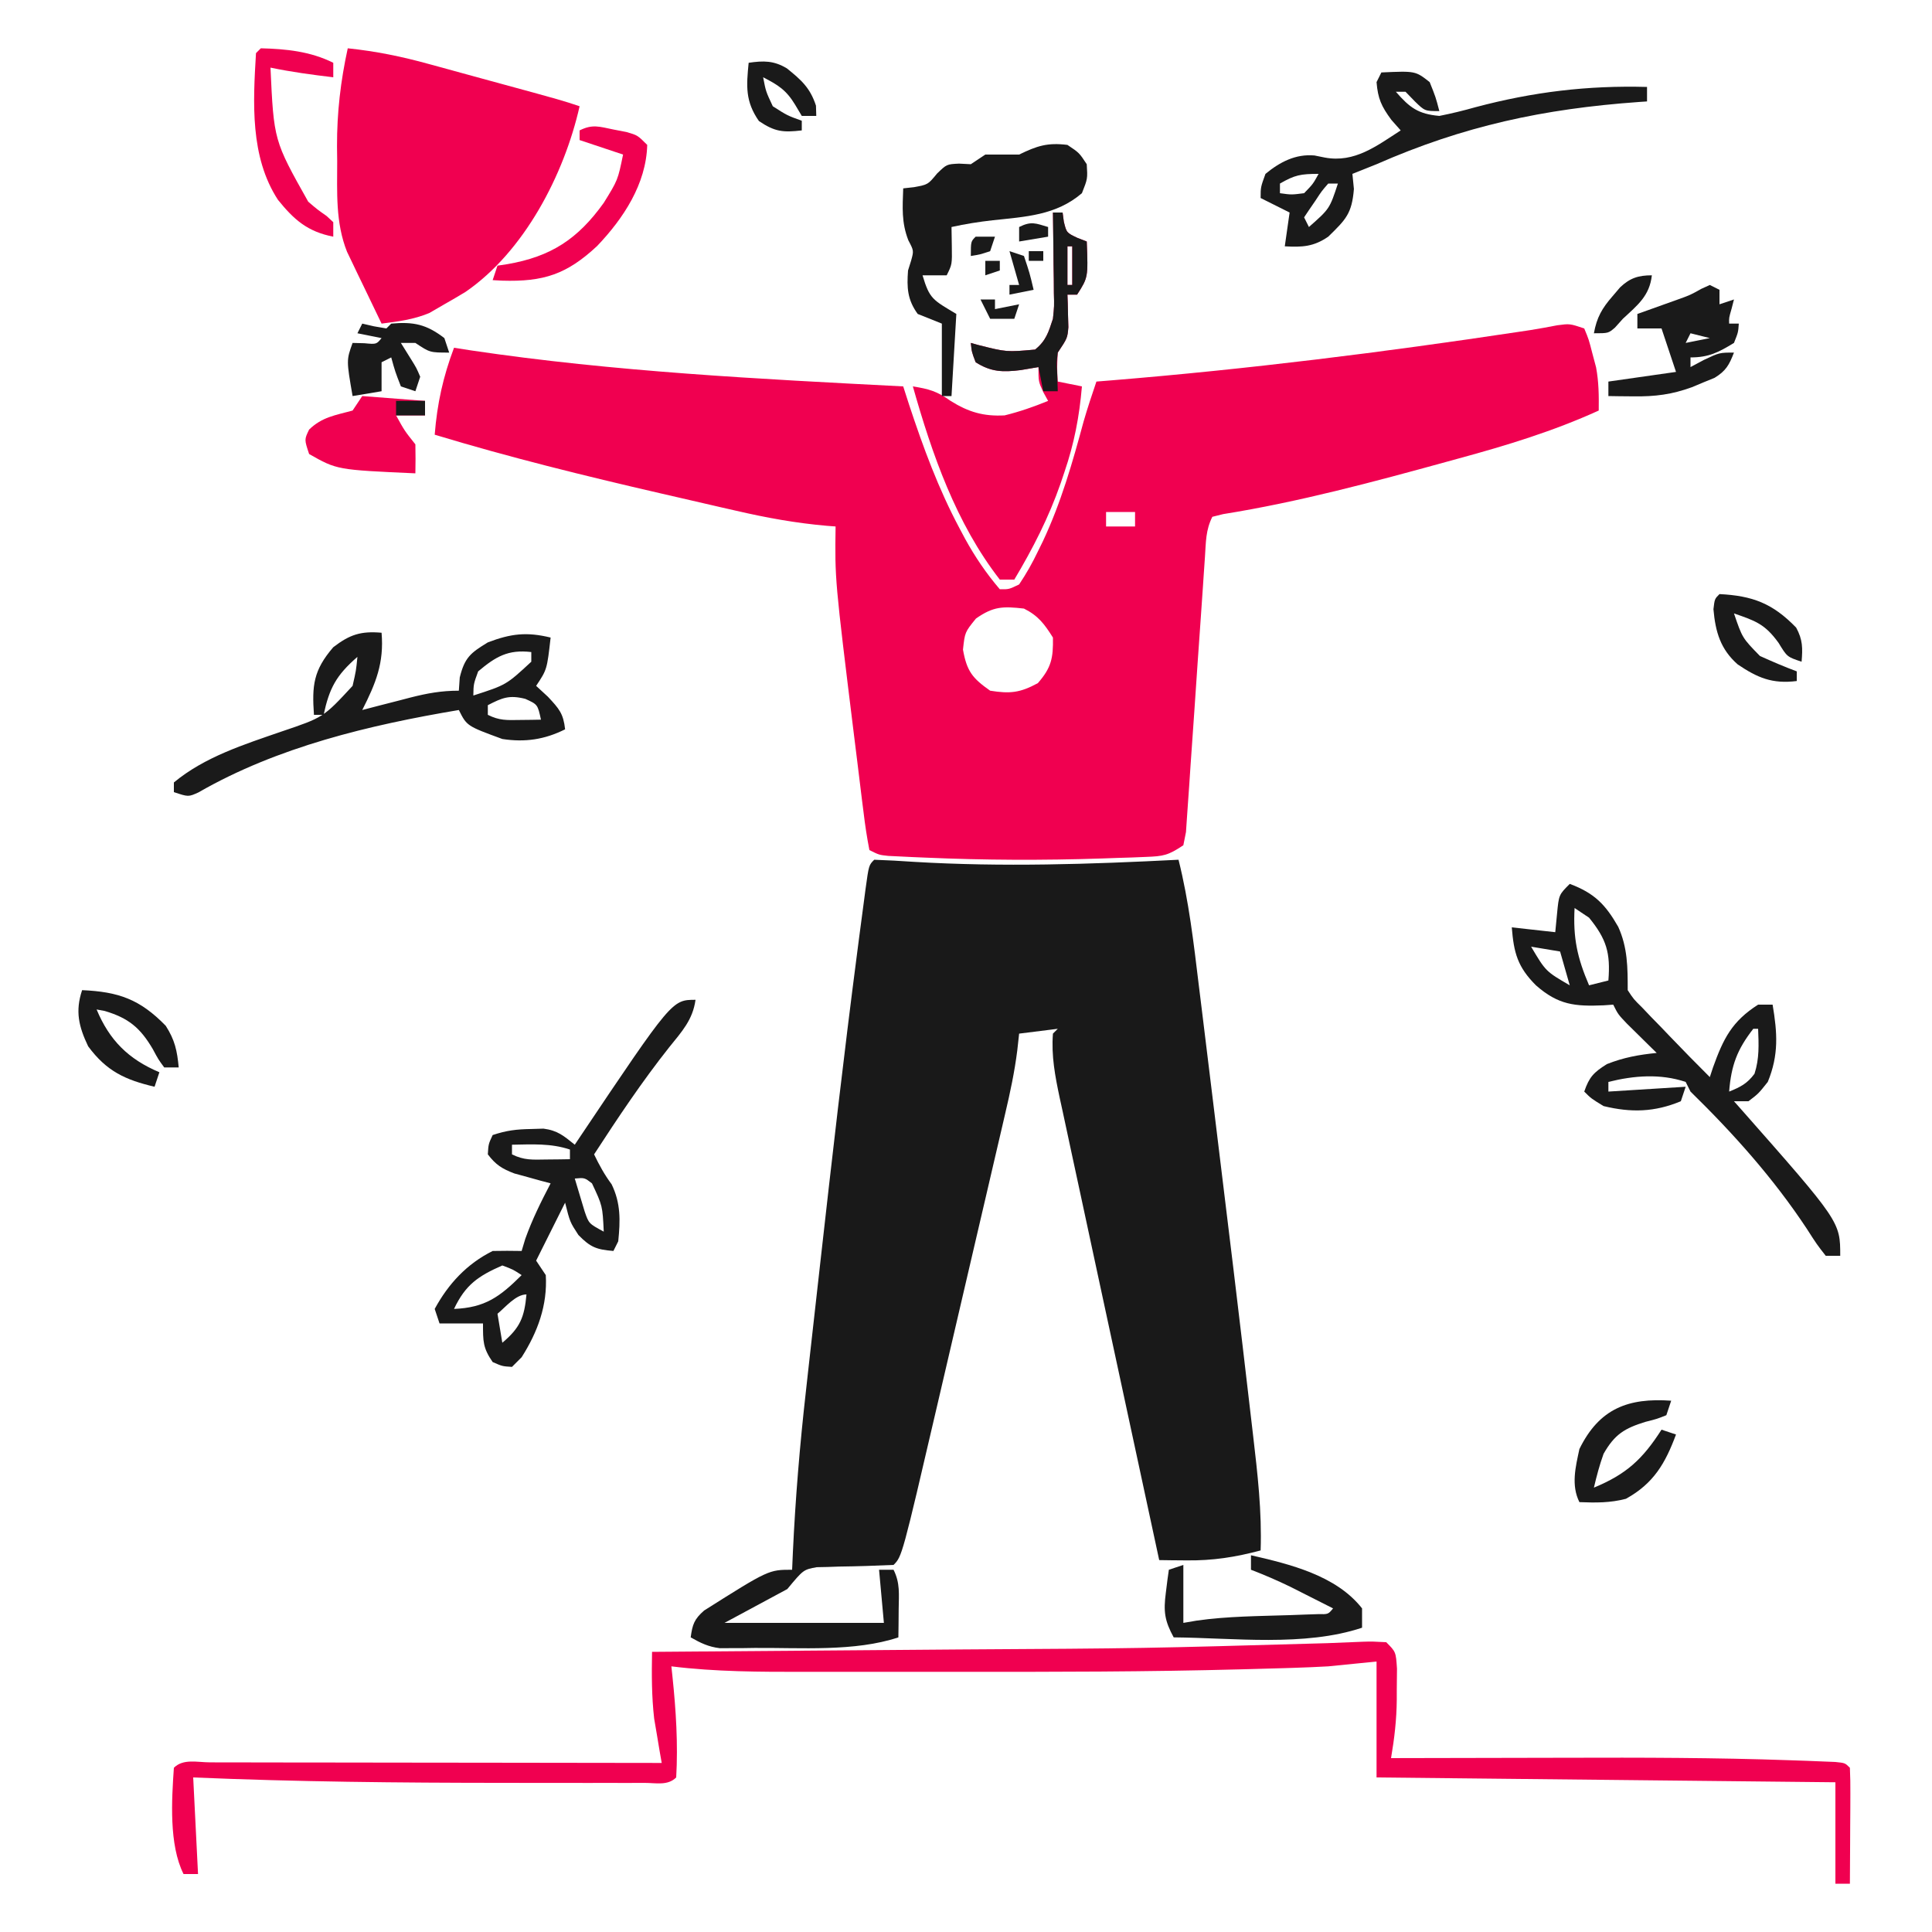 <?xml version="1.0" encoding="UTF-8"?>
<svg version="1.1" xmlns="http://www.w3.org/2000/svg" width="400" height="400">
<path d="M0 0 C0.949 2.293 0.949 2.293 1.688 5.188 C2.065 6.601 2.065 6.601 2.449 8.043 C3.018 11.099 3.038 13.899 3 17 C-6.462 21.299 -16.067 24.22 -26.062 26.938 C-26.843 27.152 -27.624 27.367 -28.428 27.589 C-43.676 31.785 -59.129 35.941 -74.758 38.441 C-75.868 38.718 -75.868 38.718 -77 39 C-78.377 41.754 -78.32 44.178 -78.525 47.254 C-78.615 48.569 -78.706 49.883 -78.799 51.238 C-78.845 51.943 -78.892 52.647 -78.94 53.373 C-79.087 55.575 -79.24 57.777 -79.396 59.979 C-79.839 66.239 -80.276 72.499 -80.692 78.761 C-80.947 82.589 -81.216 86.417 -81.493 90.244 C-81.597 91.705 -81.695 93.166 -81.787 94.627 C-81.917 96.667 -82.066 98.707 -82.216 100.746 C-82.295 101.908 -82.375 103.07 -82.456 104.267 C-82.636 105.169 -82.815 106.071 -83 107 C-86.16 109.107 -87.12 109.279 -90.762 109.414 C-91.707 109.453 -92.653 109.492 -93.627 109.532 C-95.142 109.578 -95.142 109.578 -96.688 109.625 C-97.728 109.662 -98.769 109.699 -99.841 109.738 C-112.047 110.147 -124.175 110.097 -136.375 109.562 C-137.76 109.504 -137.76 109.504 -139.172 109.444 C-140.46 109.381 -140.46 109.381 -141.773 109.316 C-142.541 109.28 -143.308 109.243 -144.099 109.205 C-146 109 -146 109 -148 108 C-148.515 105.354 -148.902 102.781 -149.219 100.109 C-149.322 99.301 -149.425 98.493 -149.531 97.66 C-149.863 95.024 -150.182 92.387 -150.5 89.75 C-150.723 87.954 -150.945 86.158 -151.169 84.361 C-155.159 51.992 -155.159 51.992 -155 41 C-155.599 40.954 -156.198 40.908 -156.815 40.861 C-163.221 40.303 -169.34 39.194 -175.598 37.742 C-176.583 37.518 -177.568 37.294 -178.583 37.063 C-181.744 36.341 -184.904 35.609 -188.062 34.875 C-189.134 34.628 -190.205 34.382 -191.309 34.128 C-207.005 30.51 -222.579 26.668 -238 22 C-237.489 15.563 -236.271 10.041 -234 4 C-232.83 4.182 -231.659 4.364 -230.453 4.551 C-200.848 8.958 -170.866 10.463 -141 12 C-140.599 13.247 -140.198 14.493 -139.785 15.777 C-136.855 24.644 -133.717 33.186 -129.312 41.438 C-128.761 42.473 -128.761 42.473 -128.198 43.529 C-126.106 47.324 -123.825 50.69 -121 54 C-119.109 54.021 -119.109 54.021 -117 53 C-115.483 50.724 -114.298 48.635 -113.125 46.188 C-112.781 45.488 -112.438 44.788 -112.083 44.067 C-108.334 36.104 -105.937 27.741 -103.651 19.263 C-102.85 16.479 -101.929 13.743 -101 11 C-99.954 10.915 -98.908 10.831 -97.83 10.744 C-69.552 8.426 -41.55 4.927 -13.497 0.693 C-12.716 0.575 -11.936 0.458 -11.131 0.338 C-9.273 0.043 -7.423 -0.302 -5.575 -0.656 C-3 -1 -3 -1 0 0 Z M-99 38 C-99 38.99 -99 39.98 -99 41 C-97.02 41 -95.04 41 -93 41 C-93 40.01 -93 39.02 -93 38 C-94.98 38 -96.96 38 -99 38 Z M-125.938 60.062 C-128.235 62.896 -128.235 62.896 -128.625 66.5 C-127.829 70.959 -126.692 72.408 -123 75 C-118.872 75.664 -116.801 75.435 -113.125 73.438 C-110.32 70.22 -109.926 68.246 -110 64 C-111.766 61.198 -113.03 59.485 -116 58 C-120.333 57.509 -122.32 57.523 -125.938 60.062 Z " fill="#f00050" transform="translate(328,68)"/>
<path d="M0 0 C2.76 0.095 5.496 0.249 8.25 0.438 C26.535 1.529 44.719 0.935 63 0 C65.154 8.583 66.143 17.283 67.207 26.051 C67.415 27.736 67.623 29.421 67.831 31.106 C68.384 35.585 68.93 40.065 69.475 44.545 C69.813 47.314 70.151 50.082 70.49 52.85 C73.089 74.06 75.675 95.272 78.125 116.5 C78.227 117.371 78.329 118.242 78.434 119.14 C79.364 127.108 80.277 134.962 80 143 C74.747 144.401 70.12 145.123 64.672 145.062 C63.072 145.049 63.072 145.049 61.44 145.035 C60.635 145.024 59.83 145.012 59 145 C56.124 131.676 53.255 118.35 50.395 105.022 C49.066 98.834 47.735 92.646 46.399 86.459 C45.11 80.488 43.827 74.517 42.548 68.544 C42.059 66.265 41.568 63.987 41.074 61.71 C40.384 58.52 39.701 55.328 39.02 52.136 C38.814 51.195 38.608 50.253 38.396 49.283 C37.447 44.799 36.642 40.614 37 36 C37.33 35.67 37.66 35.34 38 35 C35.36 35.33 32.72 35.66 30 36 C29.874 37.143 29.748 38.287 29.618 39.465 C29.06 43.908 28.14 48.21 27.114 52.565 C26.925 53.381 26.736 54.196 26.542 55.037 C25.921 57.714 25.295 60.39 24.668 63.066 C24.23 64.947 23.793 66.828 23.356 68.709 C22.44 72.647 21.521 76.585 20.599 80.523 C19.428 85.529 18.263 90.536 17.1 95.544 C16.196 99.43 15.291 103.315 14.384 107.201 C13.954 109.044 13.525 110.888 13.096 112.732 C5.766 144.234 5.766 144.234 4 146 C0.233 146.17 -3.528 146.297 -7.299 146.342 C-8.094 146.37 -8.888 146.397 -9.707 146.426 C-10.797 146.448 -10.797 146.448 -11.909 146.47 C-14.66 146.978 -14.66 146.978 -18 151 C-22.29 153.31 -26.58 155.62 -31 158 C-20.11 158 -9.22 158 2 158 C1.67 154.37 1.34 150.74 1 147 C1.99 147 2.98 147 4 147 C5.382 149.765 5.095 152.046 5.062 155.125 C5.053 156.221 5.044 157.316 5.035 158.445 C5.024 159.288 5.012 160.131 5 161 C-4.03 164.01 -15.28 163.111 -24.75 163.188 C-26.036 163.207 -26.036 163.207 -27.347 163.227 C-28.56 163.229 -28.56 163.229 -29.797 163.23 C-30.512 163.235 -31.227 163.239 -31.964 163.243 C-34.321 162.962 -35.947 162.164 -38 161 C-37.638 158.333 -37.272 157.238 -35.215 155.438 C-21.848 147 -21.848 147 -17 147 C-16.949 145.837 -16.899 144.674 -16.846 143.475 C-16.327 132.275 -15.405 121.182 -14.145 110.043 C-13.96 108.378 -13.776 106.712 -13.592 105.046 C-13.106 100.659 -12.613 96.273 -12.117 91.886 C-11.811 89.172 -11.506 86.458 -11.203 83.743 C-8.784 62.144 -6.308 40.553 -3.5 19 C-3.377 18.046 -3.253 17.092 -3.126 16.109 C-2.788 13.509 -2.443 10.911 -2.094 8.312 C-1.996 7.569 -1.899 6.825 -1.798 6.059 C-1.117 1.117 -1.117 1.117 0 0 Z " fill="#191919" transform="translate(181,178)"/>
<path d="M0 0 C5.782 0.602 11.173 1.698 16.77 3.25 C17.572 3.468 18.375 3.686 19.202 3.911 C21.74 4.602 24.276 5.301 26.812 6 C28.533 6.469 30.254 6.938 31.975 7.406 C44.346 10.782 44.346 10.782 48 12 C44.795 26.189 36.529 42.091 24.375 50.438 C22.93 51.314 21.472 52.17 20 53 C18.969 53.598 17.938 54.196 16.875 54.812 C13.583 56.172 10.521 56.548 7 57 C5.681 54.274 4.369 51.545 3.062 48.812 C2.689 48.044 2.316 47.275 1.932 46.482 C1.395 45.356 1.395 45.356 0.848 44.207 C0.518 43.521 0.188 42.835 -0.152 42.128 C-2.565 36.072 -2.184 29.786 -2.188 23.375 C-2.2 22.345 -2.212 21.315 -2.225 20.254 C-2.238 13.293 -1.486 6.799 0 0 Z " fill="#f00050" transform="translate(72,10)"/>
<path d="M0 0 C1.912 -0.055 1.912 -0.055 4.804 0.099 C6.804 2.099 6.804 2.099 7.035 5.583 C7.031 7.005 7.016 8.427 6.992 9.849 C6.991 10.905 6.991 10.905 6.99 11.982 C6.955 16.133 6.506 19.998 5.804 24.099 C6.974 24.096 6.974 24.096 8.166 24.092 C15.648 24.072 23.13 24.057 30.613 24.047 C34.456 24.042 38.299 24.035 42.142 24.024 C57.583 23.978 73.008 23.995 88.441 24.54 C90.157 24.599 90.157 24.599 91.907 24.659 C92.94 24.7 93.973 24.742 95.038 24.785 C96.39 24.839 96.39 24.839 97.771 24.895 C99.804 25.099 99.804 25.099 100.804 26.099 C100.892 27.88 100.911 29.664 100.902 31.447 C100.899 32.526 100.896 33.606 100.892 34.718 C100.884 35.855 100.876 36.991 100.867 38.162 C100.862 39.302 100.858 40.442 100.853 41.617 C100.841 44.444 100.825 47.272 100.804 50.099 C99.814 50.099 98.824 50.099 97.804 50.099 C97.804 43.169 97.804 36.239 97.804 29.099 C50.779 28.604 50.779 28.604 2.804 28.099 C2.804 20.179 2.804 12.259 2.804 4.099 C-2.146 4.594 -2.146 4.594 -7.196 5.099 C-9.605 5.231 -12.016 5.337 -14.428 5.411 C-15.086 5.432 -15.745 5.452 -16.424 5.473 C-18.596 5.538 -20.769 5.597 -22.942 5.654 C-23.709 5.675 -24.477 5.696 -25.267 5.717 C-44.62 6.234 -63.974 6.252 -83.332 6.229 C-88.336 6.224 -93.341 6.227 -98.345 6.233 C-102.266 6.237 -106.188 6.235 -110.11 6.233 C-111.957 6.232 -113.804 6.233 -115.65 6.235 C-124.88 6.245 -134.018 6.236 -143.196 5.099 C-143.119 5.821 -143.042 6.543 -142.963 7.286 C-142.242 14.204 -141.8 21.144 -142.196 28.099 C-143.942 29.846 -146.363 29.227 -148.736 29.228 C-150.525 29.233 -150.525 29.233 -152.35 29.238 C-153.659 29.236 -154.968 29.234 -156.317 29.232 C-157.682 29.233 -159.047 29.234 -160.412 29.236 C-164.065 29.239 -167.719 29.234 -171.372 29.228 C-173.622 29.224 -175.873 29.222 -178.123 29.221 C-199.494 29.209 -220.841 29.006 -242.196 28.099 C-241.866 34.699 -241.536 41.299 -241.196 48.099 C-242.186 48.099 -243.176 48.099 -244.196 48.099 C-247.236 42.018 -246.653 32.765 -246.196 26.099 C-244.253 24.156 -241.311 24.979 -238.725 24.975 C-237.794 24.978 -236.862 24.982 -235.902 24.986 C-234.927 24.985 -233.951 24.985 -232.946 24.985 C-229.705 24.986 -226.464 24.994 -223.223 25.001 C-220.982 25.003 -218.742 25.005 -216.501 25.006 C-210.591 25.01 -204.681 25.019 -198.771 25.03 C-192.745 25.041 -186.719 25.045 -180.694 25.05 C-168.861 25.061 -157.028 25.078 -145.196 25.099 C-145.412 23.865 -145.412 23.865 -145.633 22.607 C-145.819 21.491 -146.004 20.374 -146.196 19.224 C-146.381 18.134 -146.567 17.043 -146.758 15.919 C-147.288 11.291 -147.28 6.752 -147.196 2.099 C-146.631 2.095 -146.066 2.091 -145.483 2.086 C-131.578 1.982 -117.673 1.873 -103.768 1.76 C-97.042 1.705 -90.317 1.652 -83.592 1.602 C-45.464 1.38 -45.464 1.38 -7.354 0.298 C-3.677 0.157 -3.677 0.157 0 0 Z " fill="#f00050" transform="translate(282.196,339.901)"/>
<path d="M0 0 C0.66 0 1.32 0 2 0 C2.124 0.928 2.124 0.928 2.25 1.875 C2.813 4.184 2.813 4.184 5.062 5.25 C5.702 5.497 6.341 5.745 7 6 C7.286 13.429 7.286 13.429 5 17 C4.34 17 3.68 17 3 17 C3.023 17.615 3.046 18.23 3.07 18.863 C3.088 19.672 3.106 20.48 3.125 21.312 C3.148 22.113 3.171 22.914 3.195 23.738 C3 26 3 26 1 29 C0.833 32.125 0.833 32.125 1 35 C2.65 35.33 4.3 35.66 6 36 C5.468 42.262 4.407 47.811 2.375 53.75 C2.116 54.521 1.856 55.293 1.589 56.087 C-0.883 63.165 -4.159 69.569 -8 76 C-8.99 76 -9.98 76 -11 76 C-20.041 64.395 -25.051 49.985 -29 36 C-25.652 36.54 -24.019 36.986 -21.188 39 C-17.469 41.333 -14.341 42.235 -10 42 C-6.894 41.237 -3.958 40.212 -1 39 C-1.33 38.402 -1.66 37.804 -2 37.188 C-3 35 -3 35 -3 32 C-4.217 32.206 -5.434 32.413 -6.688 32.625 C-10.335 33.071 -12.798 33.037 -16 31 C-16.812 28.875 -16.812 28.875 -17 27 C-16.227 27.217 -16.227 27.217 -15.438 27.438 C-9.582 28.909 -9.582 28.909 -3.688 28.375 C-1.399 26.51 -0.922 24.791 0 22 C0.272 19.395 0.272 19.395 0.195 16.699 C0.189 15.723 0.182 14.746 0.176 13.74 C0.159 12.733 0.142 11.725 0.125 10.688 C0.116 9.661 0.107 8.634 0.098 7.576 C0.074 5.051 0.041 2.525 0 0 Z M3 7 C3 9.64 3 12.28 3 15 C3.33 15 3.66 15 4 15 C4 12.36 4 9.72 4 7 C3.67 7 3.34 7 3 7 Z " fill="#f00050" transform="translate(218,44)"/>
<path d="M0 0 C5.112 1.902 7.398 4.284 10.031 8.875 C11.995 13.183 12 17.344 12 22 C13.222 23.862 13.222 23.862 14.957 25.566 C15.575 26.217 16.193 26.867 16.83 27.537 C17.484 28.205 18.138 28.874 18.812 29.562 C19.455 30.235 20.098 30.907 20.76 31.6 C23.474 34.432 26.22 37.231 29 40 C29.219 39.336 29.438 38.672 29.664 37.988 C31.812 32.006 33.589 28.454 39 25 C39.99 25 40.98 25 42 25 C42.978 30.828 43.312 35.386 41 41 C39.062 43.438 39.062 43.438 37 45 C36.01 45 35.02 45 34 45 C34.389 45.438 34.779 45.877 35.18 46.328 C56 69.931 56 69.931 56 77 C55.01 77 54.02 77 53 77 C51.16 74.648 51.16 74.648 49.062 71.375 C42.169 60.952 33.923 51.724 25 43 C24.67 42.34 24.34 41.68 24 41 C18.759 39.253 13.312 39.672 8 41 C8 41.66 8 42.32 8 43 C15.92 42.505 15.92 42.505 24 42 C23.67 42.99 23.34 43.98 23 45 C17.573 47.261 12.715 47.39 7 46 C4.438 44.438 4.438 44.438 3 43 C4.041 39.982 4.938 39.039 7.688 37.312 C11.166 35.934 14.288 35.371 18 35 C17.434 34.446 16.868 33.891 16.285 33.32 C15.552 32.596 14.818 31.871 14.062 31.125 C13.332 30.406 12.601 29.686 11.848 28.945 C10 27 10 27 9 25 C8.348 25.046 7.695 25.093 7.023 25.141 C1.09 25.386 -2.359 25.089 -7 21 C-10.786 17.214 -11.584 14.302 -12 9 C-9.03 9.33 -6.06 9.66 -3 10 C-2.876 8.721 -2.752 7.442 -2.625 6.125 C-2.25 2.25 -2.25 2.25 0 0 Z M1 5 C0.667 11.21 1.55 15.283 4 21 C5.32 20.67 6.64 20.34 8 20 C8.457 14.291 7.621 11.449 4 7 C3.01 6.34 2.02 5.68 1 5 Z M-8 13 C-4.973 18.106 -4.973 18.106 0 21 C-0.66 18.69 -1.32 16.38 -2 14 C-4.97 13.505 -4.97 13.505 -8 13 Z M38 30 C34.645 34.299 33.434 37.577 33 43 C35.328 42.069 36.744 41.346 38.25 39.312 C39.271 36.165 39.126 33.285 39 30 C38.67 30 38.34 30 38 30 Z " fill="#1A1A1A" transform="translate(325,183)"/>
<path d="M0 0 C-0.565 4.155 -2.855 6.609 -5.438 9.812 C-11.075 16.919 -16.059 24.399 -21 32 C-19.917 34.246 -18.868 36.177 -17.375 38.188 C-15.463 42.098 -15.562 45.712 -16 50 C-16.495 50.99 -16.495 50.99 -17 52 C-20.492 51.709 -21.762 51.245 -24.25 48.688 C-26 46 -26 46 -27 42 C-28.98 45.96 -30.96 49.92 -33 54 C-32.34 54.99 -31.68 55.98 -31 57 C-30.63 63.25 -32.688 68.788 -36 74 C-36.99 74.99 -36.99 74.99 -38 76 C-40 75.875 -40 75.875 -42 75 C-44.028 72.06 -44 70.723 -44 67 C-46.97 67 -49.94 67 -53 67 C-53.33 66.01 -53.66 65.02 -54 64 C-51.17 58.793 -47.347 54.673 -42 52 C-40 51.96 -38 51.957 -36 52 C-35.752 51.175 -35.505 50.35 -35.25 49.5 C-33.813 45.476 -31.976 41.78 -30 38 C-30.687 37.818 -31.374 37.636 -32.082 37.449 C-33.434 37.072 -33.434 37.072 -34.812 36.688 C-35.706 36.444 -36.599 36.2 -37.52 35.949 C-40.075 34.971 -41.348 34.161 -43 32 C-42.875 29.875 -42.875 29.875 -42 28 C-39.111 27.037 -37.078 26.804 -34.062 26.75 C-33.208 26.724 -32.353 26.698 -31.473 26.672 C-28.522 27.063 -27.286 28.167 -25 30 C-24.653 29.482 -24.307 28.964 -23.949 28.43 C-4.864 0 -4.864 0 0 0 Z M-38 30 C-38 30.66 -38 31.32 -38 32 C-35.475 33.262 -33.688 33.099 -30.875 33.062 C-29.965 33.053 -29.055 33.044 -28.117 33.035 C-27.069 33.018 -27.069 33.018 -26 33 C-26 32.34 -26 31.68 -26 31 C-29.981 29.673 -33.85 29.931 -38 30 Z M-25 37 C-24.576 38.462 -24.135 39.92 -23.688 41.375 C-23.444 42.187 -23.2 42.999 -22.949 43.836 C-22.086 46.332 -22.086 46.332 -19 48 C-19.252 42.661 -19.252 42.661 -21.438 38 C-22.972 36.82 -22.972 36.82 -25 37 Z M-40 55 C-44.963 57.177 -47.629 58.979 -50 64 C-43.55 63.737 -40.521 61.493 -36 57 C-37.795 55.823 -37.795 55.823 -40 55 Z M-41 65 C-40.67 66.98 -40.34 68.96 -40 71 C-36.328 67.92 -35.432 65.752 -35 61 C-37.221 61 -39.359 63.653 -41 65 Z " fill="#1A1A1A" transform="translate(144,207)"/>
<path d="M0 0 C0.533 6.259 -1.182 10.451 -4 16 C-2.891 15.711 -1.783 15.422 -0.641 15.125 C0.823 14.75 2.286 14.375 3.75 14 C4.844 13.714 4.844 13.714 5.961 13.422 C9.446 12.535 12.381 12 16 12 C16.093 10.639 16.093 10.639 16.188 9.25 C17.219 5.124 18.403 4.19 22 2 C26.766 0.18 30.039 -0.21 35 1 C34.25 7.625 34.25 7.625 32 11 C32.804 11.742 33.609 12.485 34.438 13.25 C36.77 15.753 37.635 16.718 38 20 C33.747 22.127 29.68 22.72 25 22 C17.653 19.305 17.653 19.305 16 16 C-2.517 19.113 -21.517 23.623 -37.926 33.066 C-40 34 -40 34 -43 33 C-43 32.34 -43 31.68 -43 31 C-36.6 25.686 -28.434 23.128 -20.69 20.448 C-12.039 17.527 -12.039 17.527 -6 11 C-5.28 7.849 -5.28 7.849 -5 5 C-9.401 8.822 -10.808 11.474 -12 17 C-12.66 17 -13.32 17 -14 17 C-14.418 10.937 -14.133 7.803 -10 3 C-6.582 0.37 -4.294 -0.368 0 0 Z M20 8 C19.038 10.628 19.038 10.628 19 13 C25.824 10.798 25.824 10.798 31 6 C31 5.34 31 4.68 31 4 C26.195 3.435 23.65 4.93 20 8 Z M22 15 C22 15.66 22 16.32 22 17 C24.405 18.203 25.95 18.101 28.625 18.062 C29.442 18.053 30.26 18.044 31.102 18.035 C31.728 18.024 32.355 18.012 33 18 C32.318 14.854 32.318 14.854 29.75 13.688 C26.416 12.854 25.002 13.456 22 15 Z " fill="#1A1A1A" transform="translate(79,131)"/>
<path d="M0 0 C2.438 1.625 2.438 1.625 4 4 C4.188 7 4.188 7 3 10 C-2.368 14.601 -8.681 14.868 -15.477 15.605 C-18.375 15.93 -21.155 16.373 -24 17 C-23.979 18.279 -23.959 19.558 -23.938 20.875 C-23.875 24.75 -23.875 24.75 -25 27 C-26.65 27 -28.3 27 -30 27 C-28.539 31.915 -27.869 32.079 -23 35 C-23.33 40.61 -23.66 46.22 -24 52 C-24.66 52 -25.32 52 -26 52 C-26 47.05 -26 42.1 -26 37 C-27.65 36.34 -29.3 35.68 -31 35 C-33.137 32.048 -33.268 29.577 -33 26 C-32.794 25.34 -32.587 24.68 -32.375 24 C-31.795 21.914 -31.795 21.914 -32.938 19.75 C-34.381 16.013 -34.135 12.993 -34 9 C-32.886 8.876 -32.886 8.876 -31.75 8.75 C-28.869 8.215 -28.869 8.215 -27 5.938 C-25 4 -25 4 -22.438 3.875 C-21.633 3.916 -20.829 3.958 -20 4 C-19.01 3.34 -18.02 2.68 -17 2 C-14.667 2 -12.333 2 -10 2 C-6.341 0.226 -4.176 -0.522 0 0 Z " fill="#191919" transform="translate(221,30)"/>
<path d="M0 0 C7.047 -0.32 7.047 -0.32 10 2 C11.25 5.125 11.25 5.125 12 8 C9 8 9 8 6.938 6 C6.298 5.34 5.659 4.68 5 4 C4.34 4 3.68 4 3 4 C5.884 7.311 7.617 8.6 12 9 C14.568 8.486 16.991 7.902 19.5 7.188 C31.416 4.026 42.638 2.666 55 3 C55 3.99 55 4.98 55 6 C54.423 6.04 53.845 6.079 53.25 6.12 C33.561 7.532 17.056 11.066 -1 19 C-2.663 19.675 -4.328 20.346 -6 21 C-5.897 22.031 -5.794 23.062 -5.688 24.125 C-6.101 29.249 -7.372 30.454 -11 34 C-14.032 36.084 -16.361 36.202 -20 36 C-19.67 33.69 -19.34 31.38 -19 29 C-20.98 28.01 -22.96 27.02 -25 26 C-25 23.75 -25 23.75 -24 21 C-21.012 18.546 -17.78 16.844 -13.855 17.188 C-13.14 17.332 -12.425 17.476 -11.688 17.625 C-5.532 18.755 -1.006 15.228 4 12 C3.361 11.278 2.721 10.556 2.062 9.812 C0 7.001 -0.722 5.428 -1 2 C-0.67 1.34 -0.34 0.68 0 0 Z M-21 23 C-21 23.66 -21 24.32 -21 25 C-18.626 25.334 -18.626 25.334 -16 25 C-14.157 23.1 -14.157 23.1 -13 21 C-16.767 21 -17.912 21.235 -21 23 Z M-11 23 C-12.357 24.559 -12.357 24.559 -13.625 26.5 C-14.071 27.15 -14.517 27.799 -14.977 28.469 C-15.314 28.974 -15.652 29.479 -16 30 C-15.67 30.66 -15.34 31.32 -15 32 C-10.719 28.224 -10.719 28.224 -9 23 C-9.66 23 -10.32 23 -11 23 Z " fill="#1A1A1A" transform="translate(286,15)"/>
<path d="M0 0 C4.29 0.33 8.58 0.66 13 1 C13 1.99 13 2.98 13 4 C11.02 4 9.04 4 7 4 C8.755 7.182 8.755 7.182 11 10 C11.041 12 11.043 14 11 16 C-5.239 15.272 -5.239 15.272 -11 12 C-12 9 -12 9 -11 6.938 C-8.309 4.33 -5.571 3.974 -2 3 C-1.34 2.01 -0.68 1.02 0 0 Z " fill="#f00050" transform="translate(75,82)"/>
<path d="M0 0 C8.048 1.85 17.634 4.158 23 11 C23 12.32 23 13.64 23 15 C11.094 18.969 -3.615 17.103 -16 17 C-17.873 13.561 -18.14 11.663 -17.625 7.75 C-17.514 6.858 -17.403 5.966 -17.289 5.047 C-17.194 4.371 -17.098 3.696 -17 3 C-16.01 2.67 -15.02 2.34 -14 2 C-14 5.96 -14 9.92 -14 14 C-13.09 13.845 -12.18 13.691 -11.242 13.531 C-4.849 12.617 1.632 12.607 8.078 12.395 C9.081 12.357 10.084 12.32 11.117 12.281 C12.031 12.251 12.945 12.221 13.886 12.189 C15.985 12.229 15.985 12.229 17 11 C15.105 10.039 13.209 9.081 11.312 8.125 C10.257 7.591 9.201 7.058 8.113 6.508 C5.44 5.213 2.773 4.06 0 3 C0 2.01 0 1.02 0 0 Z " fill="#1A1A1A" transform="translate(259,322)"/>
<path d="M0 0 C0.66 0.33 1.32 0.66 2 1 C2 1.99 2 2.98 2 4 C2.99 3.67 3.98 3.34 5 3 C4.835 3.639 4.67 4.279 4.5 4.938 C3.961 6.808 3.961 6.808 4 8 C4.66 8 5.32 8 6 8 C5.875 9.812 5.875 9.812 5 12 C1.791 13.953 -0.221 15 -4 15 C-4 15.66 -4 16.32 -4 17 C-3.072 16.505 -2.144 16.01 -1.188 15.5 C2 14 2 14 5 14 C4.002 16.559 3.357 17.783 0.977 19.23 C0.201 19.546 -0.575 19.862 -1.375 20.188 C-2.531 20.673 -2.531 20.673 -3.711 21.168 C-7.875 22.681 -11.301 23.115 -15.75 23.062 C-16.735 23.053 -17.72 23.044 -18.734 23.035 C-19.482 23.024 -20.23 23.012 -21 23 C-21 22.01 -21 21.02 -21 20 C-14.07 19.01 -14.07 19.01 -7 18 C-7.99 15.03 -8.98 12.06 -10 9 C-11.65 9 -13.3 9 -15 9 C-15 8.01 -15 7.02 -15 6 C-13.879 5.602 -13.879 5.602 -12.734 5.195 C-11.75 4.842 -10.765 4.489 -9.75 4.125 C-8.775 3.777 -7.801 3.429 -6.797 3.07 C-4.046 2.084 -4.046 2.084 -1.766 0.805 C-1.183 0.539 -0.6 0.274 0 0 Z M-4 10 C-4.33 10.66 -4.66 11.32 -5 12 C-3.35 11.67 -1.7 11.34 0 11 C-1.32 10.67 -2.64 10.34 -4 10 Z " fill="#1A1A1A" transform="translate(354,59)"/>
<path d="M0 0 C1.33 0.257 1.33 0.257 2.688 0.52 C5 1.188 5 1.188 7 3.188 C6.797 11.29 2.042 18.449 -3.375 24.125 C-9.652 29.978 -14.451 31.562 -23.059 31.293 C-23.699 31.258 -24.34 31.223 -25 31.188 C-24.505 29.703 -24.505 29.703 -24 28.188 C-23.348 28.09 -22.695 27.992 -22.023 27.891 C-12.922 26.334 -7.361 22.672 -2 15.188 C0.918 10.472 0.918 10.472 2 5.188 C-0.97 4.197 -3.94 3.208 -7 2.188 C-7 1.528 -7 0.868 -7 0.188 C-4.319 -1.153 -2.911 -0.588 0 0 Z " fill="#f00050" transform="translate(127,26.812)"/>
<path d="M0 0 C5.226 0.126 10.277 0.639 15 3 C15 3.99 15 4.98 15 6 C10.615 5.48 6.325 4.901 2 4 C2.695 19.087 2.695 19.087 9.816 31.762 C11.702 33.375 11.702 33.375 13.609 34.711 C14.068 35.136 14.527 35.562 15 36 C15 36.99 15 37.98 15 39 C9.651 37.956 6.866 35.487 3.547 31.375 C-2.262 22.457 -1.606 11.24 -1 1 C-0.67 0.67 -0.34 0.34 0 0 Z " fill="#f00050" transform="translate(54,10)"/>
<path d="M0 0 C-0.33 0.99 -0.66 1.98 -1 3 C-2.926 3.773 -2.926 3.773 -5.312 4.375 C-9.634 5.706 -11.696 6.945 -14 11 C-14.837 13.328 -15.431 15.583 -16 18 C-9.265 15.213 -5.92 12.117 -2 6 C-1.01 6.33 -0.02 6.66 1 7 C-1.214 12.944 -3.602 17.122 -9.375 20.312 C-12.647 21.17 -15.633 21.132 -19 21 C-20.755 17.491 -19.8 13.737 -19 10 C-14.88 1.602 -8.879 -0.623 0 0 Z " fill="#1A1A1A" transform="translate(346,290)"/>
<path d="M0 0 C0.66 0 1.32 0 2 0 C2.124 0.928 2.124 0.928 2.25 1.875 C2.813 4.184 2.813 4.184 5.062 5.25 C5.702 5.497 6.341 5.745 7 6 C7.286 13.429 7.286 13.429 5 17 C4.34 17 3.68 17 3 17 C3.023 17.615 3.046 18.23 3.07 18.863 C3.097 20.076 3.097 20.076 3.125 21.312 C3.148 22.113 3.171 22.914 3.195 23.738 C3 26 3 26 1 29 C0.759 31.057 0.759 31.057 0.875 33.188 C0.916 34.446 0.958 35.704 1 37 C0.01 37 -0.98 37 -2 37 C-2.33 35.35 -2.66 33.7 -3 32 C-4.217 32.206 -5.434 32.413 -6.688 32.625 C-10.335 33.071 -12.798 33.037 -16 31 C-16.812 28.875 -16.812 28.875 -17 27 C-16.227 27.217 -16.227 27.217 -15.438 27.438 C-9.582 28.909 -9.582 28.909 -3.688 28.375 C-1.399 26.51 -0.922 24.791 0 22 C0.272 19.395 0.272 19.395 0.195 16.699 C0.189 15.723 0.182 14.746 0.176 13.74 C0.159 12.733 0.142 11.725 0.125 10.688 C0.116 9.661 0.107 8.634 0.098 7.576 C0.074 5.051 0.041 2.525 0 0 Z M3 7 C3 9.64 3 12.28 3 15 C3.33 15 3.66 15 4 15 C4 12.36 4 9.72 4 7 C3.67 7 3.34 7 3 7 Z " fill="#1A1A1A" transform="translate(218,44)"/>
<path d="M0 0 C7.497 0.333 11.932 1.849 17.312 7.375 C19.201 10.313 19.679 12.549 20 16 C19.01 16 18.02 16 17 16 C15.789 14.355 15.789 14.355 14.625 12.188 C12.044 7.801 9.62 5.779 4.688 4.312 C4.131 4.209 3.574 4.106 3 4 C5.672 10.383 9.558 14.275 16 17 C15.67 17.99 15.34 18.98 15 20 C8.945 18.575 5.065 16.802 1.25 11.625 C-0.709 7.511 -1.453 4.36 0 0 Z " fill="#1A1A1A" transform="translate(17,205)"/>
<path d="M0 0 C6.821 0.347 10.996 1.896 15.875 6.938 C17.245 9.449 17.235 11.18 17 14 C14 13 14 13 12.25 10.125 C9.425 6.202 7.479 5.55 3 4 C4.732 9.086 4.732 9.086 8.375 12.812 C10.894 13.952 13.408 15.037 16 16 C16 16.66 16 17.32 16 18 C10.921 18.635 7.879 17.332 3.77 14.559 C0.21 11.423 -0.841 7.826 -1.25 3.125 C-1 1 -1 1 0 0 Z " fill="#1A1A1A" transform="translate(356,123)"/>
<path d="M0 0 C0.804 0.186 1.609 0.371 2.438 0.562 C3.283 0.707 4.129 0.851 5 1 C5.33 0.67 5.66 0.34 6 0 C10.62 -0.42 13.308 0.152 17 3 C17.33 3.99 17.66 4.98 18 6 C14 6 14 6 11 4 C10.01 4 9.02 4 8 4 C8.681 5.093 9.361 6.186 10.062 7.312 C11.223 9.176 11.223 9.176 12 11 C11.67 11.99 11.34 12.98 11 14 C10.01 13.67 9.02 13.34 8 13 C6.812 9.938 6.812 9.938 6 7 C5.01 7.495 5.01 7.495 4 8 C4 9.32 4 10.64 4 12 C4 12.66 4 13.32 4 14 C2.02 14.33 0.04 14.66 -2 15 C-3.286 7.571 -3.286 7.571 -2 4 C-0.793 4.031 -0.793 4.031 0.438 4.062 C2.934 4.296 2.934 4.296 4 3 C2.35 2.67 0.7 2.34 -1 2 C-0.67 1.34 -0.34 0.68 0 0 Z " fill="#1A1A1A" transform="translate(75,67)"/>
<path d="M0 0 C3.075 -0.45 5.218 -0.472 7.922 1.16 C10.905 3.57 12.731 5.176 13.938 8.875 C13.958 9.576 13.979 10.277 14 11 C13.01 11 12.02 11 11 11 C10.546 10.237 10.092 9.474 9.625 8.688 C7.785 5.644 6.121 4.603 3 3 C3.56 5.936 3.56 5.936 5 9 C8.001 10.918 8.001 10.918 11 12 C11 12.66 11 13.32 11 14 C7.105 14.453 5.423 14.285 2.125 12.062 C-0.724 7.956 -0.475 4.844 0 0 Z " fill="#1A1A1A" transform="translate(155,13)"/>
<path d="M0 0 C-0.474 4.268 -2.958 6.175 -6 9 C-6.804 9.897 -6.804 9.897 -7.625 10.812 C-9 12 -9 12 -12 12 C-11.403 8.703 -10.318 6.828 -8.125 4.312 C-7.612 3.711 -7.099 3.109 -6.57 2.488 C-4.535 0.56 -2.796 0 0 0 Z " fill="#1A1A1A" transform="translate(342,57)"/>
<path d="M0 0 C0.99 0.33 1.98 0.66 3 1 C4.188 4.562 4.188 4.562 5 8 C3.35 8.33 1.7 8.66 0 9 C0 8.34 0 7.68 0 7 C0.66 7 1.32 7 2 7 C1.34 4.69 0.68 2.38 0 0 Z " fill="#1A1A1A" transform="translate(209,52)"/>
<path d="M0 0 C0.99 0 1.98 0 3 0 C3 0.66 3 1.32 3 2 C4.65 1.67 6.3 1.34 8 1 C7.67 1.99 7.34 2.98 7 4 C5.35 4 3.7 4 2 4 C1.34 2.68 0.68 1.36 0 0 Z " fill="#1A1A1A" transform="translate(203,62)"/>
<path d="M0 0 C1.98 0 3.96 0 6 0 C6 0.99 6 1.98 6 3 C4.02 3 2.04 3 0 3 C0 2.01 0 1.02 0 0 Z " fill="#1A1A1A" transform="translate(82,83)"/>
<path d="M0 0 C0 0.66 0 1.32 0 2 C-1.98 2.33 -3.96 2.66 -6 3 C-6 2.01 -6 1.02 -6 0 C-3.509 -1.245 -2.589 -0.777 0 0 Z " fill="#1A1A1A" transform="translate(217,47)"/>
<path d="M0 0 C1.32 0 2.64 0 4 0 C3.67 0.99 3.34 1.98 3 3 C0.938 3.688 0.938 3.688 -1 4 C-1 1 -1 1 0 0 Z " fill="#1A1A1A" transform="translate(202,49)"/>
<path d="M0 0 C0.99 0 1.98 0 3 0 C3 0.66 3 1.32 3 2 C2.01 2.33 1.02 2.66 0 3 C0 2.01 0 1.02 0 0 Z " fill="#1A1A1A" transform="translate(204,54)"/>
<path d="M0 0 C0.99 0 1.98 0 3 0 C3 0.66 3 1.32 3 2 C2.01 2 1.02 2 0 2 C0 1.34 0 0.68 0 0 Z " fill="#191919" transform="translate(213,52)"/>
</svg>
